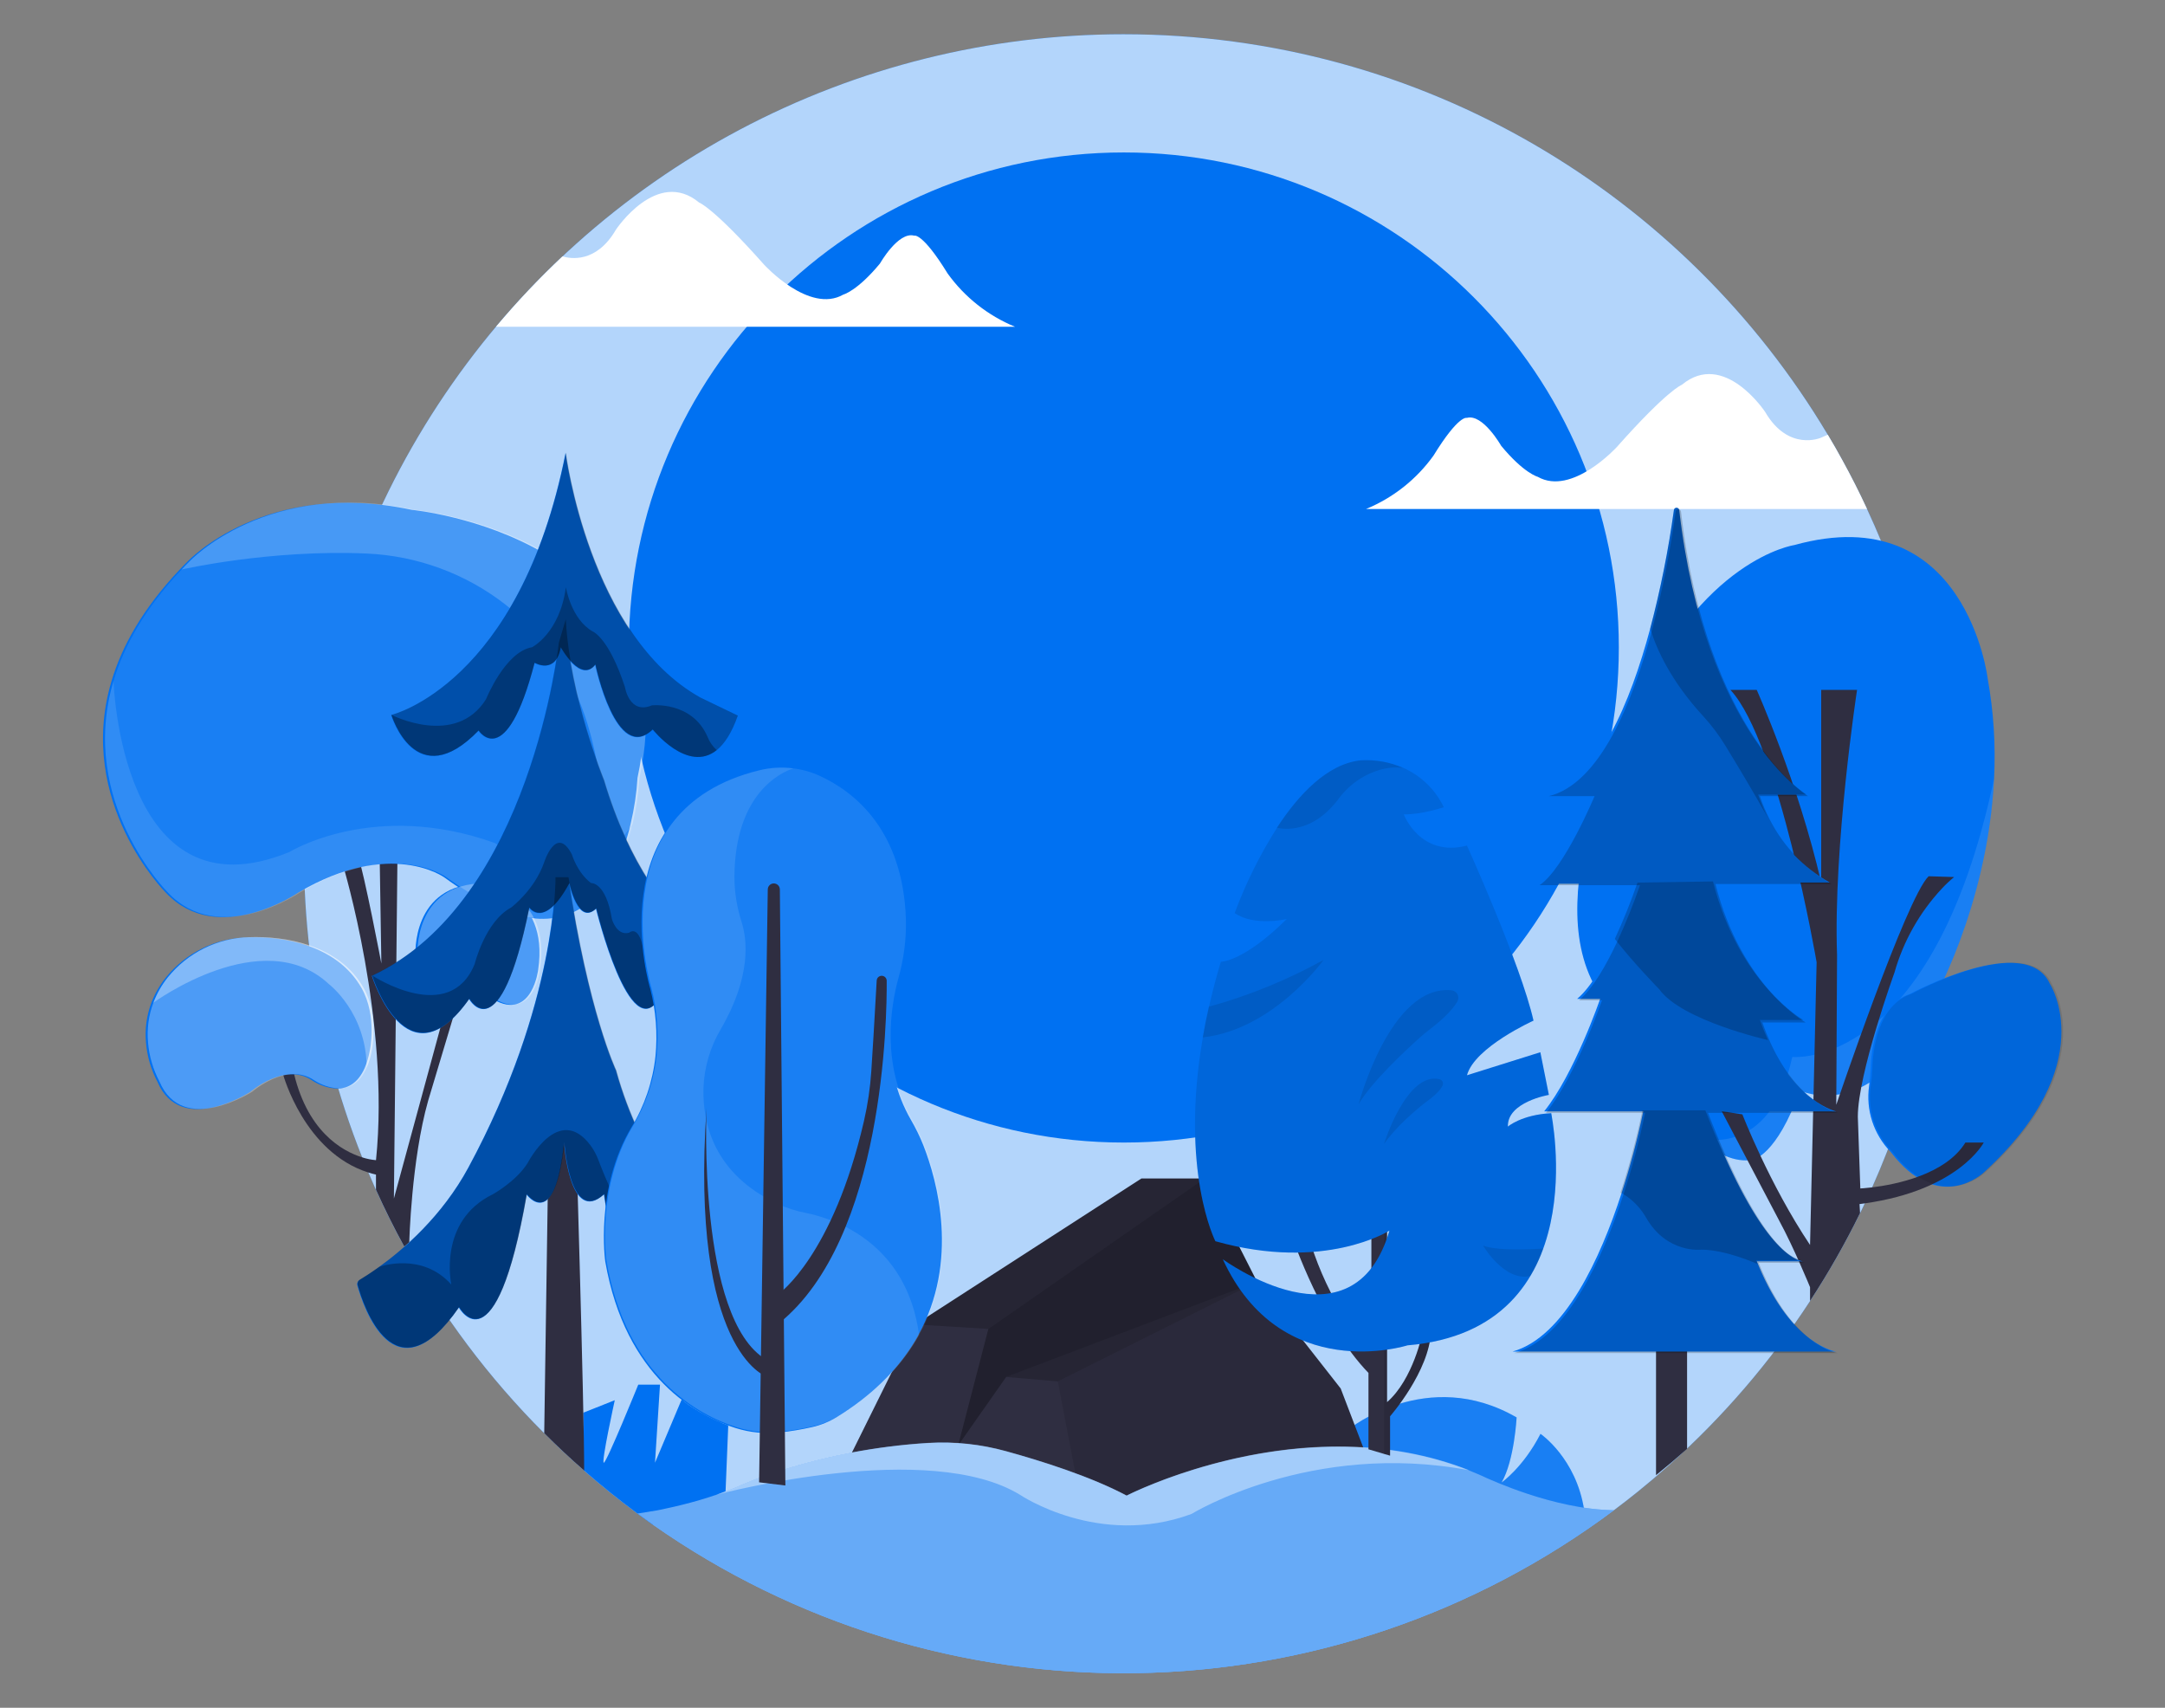 <svg width="866" height="683" viewBox="0 0 866 683" fill="none" xmlns="http://www.w3.org/2000/svg">
<rect x="0" y="0" width="866" height="683" fill="#808080" stroke="none"/>
<g id="Nature 1">
<g id="background">
<path id="Vector" d="M777.14 341.45C777.14 344.517 777.1 347.573 777.02 350.62C777.02 352.2 776.92 353.77 776.85 355.34C775.172 396.6 765.67 437.166 748.85 474.88C747.85 477.02 746.92 479.16 745.91 481.28C745.3 482.59 744.68 483.88 744.04 485.18C738.109 497.294 731.429 509.026 724.04 520.31C708.137 544.681 689.074 566.837 667.35 586.2C663.303 589.807 659.163 593.317 654.93 596.73C651.85 599.21 648.727 601.633 645.56 604C590.259 645.312 523.328 668.114 454.308 669.153C385.287 670.193 317.7 649.418 261.18 609.79C259.07 608.31 256.98 606.79 254.91 605.27C247.577 599.857 240.49 594.15 233.65 588.15L233.48 588C228.047 583.253 222.78 578.323 217.68 573.21C195.556 551.126 176.699 525.996 161.68 498.58C157.62 491.173 153.847 483.593 150.36 475.84C149.36 473.55 148.36 471.26 147.36 468.95C146.513 466.95 145.687 464.93 144.88 462.89C125.059 413.157 117.719 359.327 123.504 306.103C129.288 252.879 148.019 201.882 178.061 157.568C208.103 113.254 248.541 76.972 295.84 51.893C343.14 26.814 395.863 13.701 449.4 13.7C569.17 13.7 673.94 78 731.1 173.86C733.1 177.193 735.04 180.583 736.92 184.03C740.427 190.41 743.72 196.92 746.8 203.56C748.86 207.97 750.8 212.45 752.68 216.96C768.886 256.461 777.196 298.754 777.14 341.45V341.45Z" fill="#0071F2"/>
<path id="Vector_2" opacity="0.7" d="M777.14 341.45C777.14 344.517 777.1 347.573 777.02 350.62C777.02 352.2 776.92 353.77 776.85 355.34C775.172 396.6 765.67 437.166 748.85 474.88C747.85 477.02 746.92 479.16 745.91 481.28C745.3 482.59 744.68 483.88 744.04 485.18C738.109 497.294 731.429 509.026 724.04 520.31C708.137 544.681 689.074 566.837 667.35 586.2C663.303 589.807 659.163 593.317 654.93 596.73C651.85 599.21 648.727 601.633 645.56 604C590.259 645.312 523.328 668.114 454.308 669.153C385.287 670.193 317.7 649.418 261.18 609.79C259.07 608.31 256.98 606.79 254.91 605.27C247.577 599.857 240.49 594.15 233.65 588.15L233.48 588C228.047 583.253 222.78 578.323 217.68 573.21C195.556 551.126 176.699 525.996 161.68 498.58C157.62 491.173 153.847 483.593 150.36 475.84C149.36 473.55 148.36 471.26 147.36 468.95C146.513 466.95 145.687 464.93 144.88 462.89C125.059 413.157 117.719 359.327 123.504 306.103C129.288 252.879 148.019 201.882 178.061 157.568C208.103 113.254 248.541 76.972 295.84 51.893C343.14 26.814 395.863 13.701 449.4 13.7C569.17 13.7 673.94 78 731.1 173.86C733.1 177.193 735.04 180.583 736.92 184.03C740.427 190.41 743.72 196.92 746.8 203.56C748.86 207.97 750.8 212.45 752.68 216.96C768.886 256.461 777.196 298.754 777.14 341.45V341.45Z" fill="white"/>
<path id="Vector_3" d="M539.65 571.49C539.65 571.49 570.92 546.22 606.65 566.89C606.65 566.89 605.77 584.03 600.65 592.89C600.65 592.89 609.3 586.89 616.2 573.45C616.2 573.45 630.51 583.17 633.69 604.02L570.43 596.95L543.53 583.5L539.65 571.49Z" fill="#0071F2"/>
<path id="Vector_4" opacity="0.1" d="M539.65 571.49C539.65 571.49 570.92 546.22 606.65 566.89C606.65 566.89 605.77 584.03 600.65 592.89C600.65 592.89 609.3 586.89 616.2 573.45C616.2 573.45 630.51 583.17 633.69 604.02L570.43 596.95L543.53 583.5L539.65 571.49Z" fill="white"/>
<path id="Vector_5" d="M449.54 456.95C558.887 456.95 647.53 368.307 647.53 258.96C647.53 149.613 558.887 60.97 449.54 60.97C340.193 60.97 251.55 149.613 251.55 258.96C251.55 368.307 340.193 456.95 449.54 456.95Z" fill="#0071F2"/>
<path id="Vector_6" d="M340.55 581.38L366.17 529.7L456.56 471.34H481.83L502.81 512.62L536.27 555.32L546.24 581.38L448.02 605.5L340.55 581.38Z" fill="#2F2E41"/>
<path id="Vector_7" opacity="0.3" d="M383.25 578.1L395.35 531.48L481.83 471.34L502.81 512.62L402.47 550.7L383.25 578.1Z" fill="black"/>
<path id="Vector_8" opacity="0.1" d="M432.61 602.04L423.11 552.47L502.81 512.62L536.27 555.32L546.24 581.38L448.02 605.5L432.61 602.04Z" fill="black"/>
<path id="Vector_9" opacity="0.2" d="M395.35 531.48L366.17 529.7L456.56 471.34H481.83L395.35 531.48Z" fill="black"/>
<path id="Vector_10" opacity="0.2" d="M402.47 550.7L423.11 552.47L502.81 512.62L402.47 550.7Z" fill="black"/>
<path id="Vector_11" d="M291.3 570.12L290.17 597.88L261.17 609.79C259.06 608.31 256.97 606.79 254.9 605.27C247.513 599.81 240.37 594.053 233.47 588L233.33 565L245.91 560C245.91 560 240.36 585.23 241.54 585C242.72 584.77 255.31 553.77 255.31 553.77H264L262 585L272.67 559.71C272.67 559.71 278.69 565.19 291.3 570.12Z" fill="#0071F2"/>
<path id="Vector_12" d="M645.58 604C589.222 646.103 520.813 668.958 450.465 669.187C380.116 669.416 311.561 647.006 254.93 605.27H254.8H254.92H255.07H255.36C255.461 605.262 255.562 605.245 255.66 605.22L257.08 605.01L257.85 604.89L260.14 604.5L260.64 604.41H260.85L262.11 604.18H262.22C263.69 603.92 265.29 603.6 267 603.18C267.43 603.1 267.86 603 268.3 602.9L269.65 602.6C270.65 602.37 271.65 602.14 272.65 601.88C273.65 601.62 275.02 601.29 276.24 600.95C278.07 600.46 279.95 599.95 281.85 599.34L284.53 598.49L286.11 597.96H286.23C288.23 597.26 290.28 596.51 292.3 595.7C292.84 595.49 293.37 595.28 293.9 595.05C294.43 594.82 295.2 594.5 295.84 594.22C295.84 594.22 327.12 579.79 371.36 577.13C381.849 576.522 392.367 577.647 402.49 580.46C416.01 584.18 436.12 590.46 450.64 598.19C450.64 598.19 492.7 576.54 542.51 578.77L544.19 578.85C548.52 579.09 552.91 579.51 557.32 580.15L558.97 580.4C560.29 580.6 561.62 580.83 562.97 581.07C564.04 581.28 565.12 581.48 566.21 581.71C567.07 581.89 567.94 582.09 568.81 582.29C569.38 582.41 569.94 582.55 570.51 582.69L572.4 583.16L573.8 583.53C574.6 583.74 575.39 583.97 576.18 584.2L578.07 584.76L579.96 585.36L581.53 585.88C582.27 586.12 583.02 586.38 583.76 586.65C584.5 586.92 585.01 587.09 585.63 587.33C586.25 587.57 586.89 587.8 587.51 588.05L587.82 588.17L589.4 588.81L590.69 589.35C592.15 589.96 593.59 590.61 595.04 591.29C595.07 591.18 621.33 603.75 645.58 604Z" fill="#0071F2"/>
<path id="Vector_13" opacity="0.4" d="M645.58 604C589.222 646.103 520.813 668.958 450.465 669.187C380.116 669.416 311.561 647.006 254.93 605.27H255.07H255.36L255.66 605.22L257.08 605.01L257.85 604.89L260.14 604.5L260.64 604.41H260.85L262.11 604.18H262.22C263.69 603.91 265.29 603.6 267 603.18C267.43 603.1 267.86 603 268.3 602.9L269.65 602.6C270.65 602.37 271.65 602.14 272.65 601.88C273.65 601.62 275.02 601.28 276.24 600.95C278.07 600.46 279.95 599.95 281.85 599.34C282.74 599.07 283.63 598.78 284.53 598.49L286.11 597.96H286.23C288.23 597.26 290.28 596.51 292.3 595.7C292.84 595.49 293.37 595.28 293.9 595.05C294.43 594.82 295.2 594.5 295.84 594.22C295.84 594.22 327.12 579.79 371.36 577.13C381.849 576.522 392.367 577.647 402.49 580.46C416.01 584.18 436.12 590.46 450.64 598.19C450.64 598.19 492.7 576.54 542.51 578.77L544.19 578.85C548.52 579.09 552.91 579.51 557.32 580.15L558.97 580.4C560.29 580.6 561.62 580.83 562.97 581.07C564.04 581.28 565.12 581.48 566.21 581.71C567.07 581.89 567.94 582.09 568.81 582.29C569.38 582.41 569.94 582.55 570.51 582.69L572.4 583.16L573.8 583.53C574.6 583.74 575.39 583.97 576.18 584.2L578.07 584.76L579.96 585.36L581.53 585.88C582.27 586.12 583.02 586.38 583.76 586.65C584.5 586.92 585.01 587.09 585.63 587.33C586.25 587.57 586.89 587.8 587.51 588.05L587.82 588.17L589.4 588.81L590.69 589.35C592.15 589.96 593.59 590.61 595.04 591.29C595.07 591.18 621.33 603.75 645.58 604Z" fill="white"/>
<path id="Vector_14" opacity="0.4" d="M587.85 588.06C524.47 576 476.59 605.5 476.59 605.5C439.59 619.16 408.08 597.88 408.08 597.88C371.86 575.62 289.67 596.95 286.27 597.88C289.48 596.77 292.72 595.54 295.88 594.14C295.88 594.14 327.16 579.71 371.4 577.05C381.889 576.442 392.407 577.567 402.53 580.38C416.05 584.1 436.16 590.38 450.68 598.11C450.68 598.08 521.28 561.74 587.85 588.06Z" fill="white"/>
</g>
<path id="cloud2" d="M746.8 203.56H546.43C557.223 199.114 566.555 191.736 573.37 182.26C583.56 165.69 586.75 167.13 586.75 167.13C593.12 165.37 600.45 178.27 600.45 178.27C609.52 189.27 615.09 190.69 615.09 190.69C628.79 198.5 646.76 178.75 646.76 178.75C667.12 155.81 672.76 153.88 672.76 153.88C689.65 139.88 706.06 164.75 706.06 164.75C715.38 180.75 728.32 175.09 728.32 175.09C729.27 174.65 730.2 174.23 731.1 173.86C733.1 177.193 735.04 180.583 736.92 184.03C740.433 190.41 743.727 196.92 746.8 203.56Z" fill="white"/>
<path id="cloud1" d="M406 130.68H198.41C206.714 120.787 215.592 111.39 225 102.54C228.08 103.47 238.51 105.4 246.36 91.87C246.36 91.87 262.79 67.04 279.66 81.01C279.66 81.01 285.3 82.94 305.66 105.87C305.66 105.87 323.66 125.63 337.32 117.82C337.32 117.82 342.9 116.39 351.98 105.4C351.98 105.4 359.3 92.5 365.67 94.25C365.67 94.25 368.86 92.82 379.05 109.38C385.865 118.86 395.202 126.24 406 130.68V130.68Z" fill="white"/>
<g id="tree6">
<path id="Vector_15" d="M182.52 402.65L171.25 440.25C164.54 463.95 163.71 496.81 163.71 496.81L161.71 498.58C157.65 491.173 153.877 483.593 150.39 475.84V469.77C149.39 469.53 148.39 469.26 147.39 468.95C121.7 460.88 113.25 429.74 113.25 429.74L117.08 427.1C122.35 452.42 136.89 460.39 144.91 462.89C146.692 463.466 148.534 463.838 150.4 464C156.1 408.38 137.21 346.06 137.21 346.06L142.84 340.79C145.84 349.9 152.55 385.37 152.55 385.37L151.84 340.79H159L157.56 479.34L177.46 406.22L182.52 402.65Z" fill="#2F2E41"/>
<path id="Vector_16" d="M147.88 420.38C147.465 422.694 146.794 424.954 145.88 427.12C143.03 433.58 138.73 435.4 134.75 435.38C131.201 435.182 127.768 434.046 124.8 432.09C113.97 424.65 100.11 436.68 100.11 436.68C100.11 436.68 72.3 454.68 62.96 432.61C60.406 427.766 58.855 422.457 58.4 417C57.908 411.593 58.643 406.144 60.55 401.06C61.934 397.429 63.874 394.035 66.3 391C70.24 386.111 75.197 382.137 80.826 379.355C86.455 376.573 92.623 375.05 98.9 374.89C112.9 374.38 134.73 377.72 144.64 395.2C151 406.48 147.88 420.38 147.88 420.38Z" fill="#0071F2"/>
<path id="Vector_17" d="M255 311.07C254.613 317.298 253.69 323.481 252.24 329.55V329.55C252.113 330.117 251.973 330.697 251.82 331.29C245.7 355.23 228.07 387.53 177.77 350.94C177.77 350.94 156.33 335.21 119.36 356.94C119.36 356.94 87.01 379.15 66.26 356.94C66.26 356.94 30.17 320.86 44.61 272.39C48.78 258.39 57.15 243.39 71.84 227.85C72.84 226.8 73.84 225.73 74.94 224.67C74.94 224.67 105.84 191.36 164.73 203.91C164.72 203.9 275.76 214.52 255 311.07Z" fill="#0071F2"/>
<path id="Vector_18" d="M166.19 382.25C166.19 382.25 164.26 353.38 193.14 353.32C193.14 353.32 219.84 356.82 215.26 387.84C215.26 387.84 212.95 407.24 198.72 400.44L166.19 382.25Z" fill="#0071F2"/>
<path id="Vector_19" opacity="0.3" d="M148.69 420.296C148.275 422.61 147.604 424.871 146.69 427.036C143.84 433.496 139.54 435.316 135.56 435.296C132.011 435.098 128.578 433.963 125.61 432.006C114.78 424.566 100.92 436.596 100.92 436.596C100.92 436.596 73.11 454.596 63.77 432.526C61.216 427.683 59.665 422.373 59.21 416.916C58.718 411.509 59.453 406.06 61.36 400.976C62.744 397.346 64.684 393.952 67.11 390.916C71.05 386.027 76.007 382.054 81.636 379.272C87.266 376.49 93.433 374.966 99.71 374.806C113.71 374.296 135.54 377.636 145.45 395.116C151.81 406.396 148.69 420.296 148.69 420.296Z" fill="white"/>
<path id="Vector_20" opacity="0.3" d="M148.69 420.296C148.275 422.61 147.604 424.871 146.69 427.036C146.54 404.876 131.55 393.586 131.55 393.586C105.17 368.916 61.36 401.016 61.36 401.016C62.741 397.372 64.681 393.964 67.11 390.916C71.05 386.027 76.007 382.054 81.636 379.272C87.266 376.49 93.433 374.966 99.71 374.806C113.71 374.296 135.54 377.636 145.45 395.116C151.81 406.396 148.69 420.296 148.69 420.296Z" fill="white"/>
<path id="Vector_21" opacity="0.1" d="M255.81 310.986C255.423 317.214 254.5 323.397 253.05 329.466V329.466C252.924 330.033 252.784 330.613 252.63 331.206C246.51 355.146 228.88 387.446 178.58 350.856C178.58 350.856 157.14 335.126 120.17 356.856C120.17 356.856 87.82 379.066 67.07 356.856C67.07 356.856 30.98 320.776 45.42 272.306C49.59 258.306 57.96 243.306 72.65 227.766C73.65 226.716 74.65 225.646 75.75 224.586C75.75 224.586 106.65 191.276 165.54 203.826C165.53 203.816 276.57 214.436 255.81 310.986Z" fill="white"/>
<path id="Vector_22" opacity="0.1" d="M252.62 331.206C246.5 355.146 228.87 387.446 178.57 350.856C178.57 350.856 157.13 335.126 120.16 356.856C120.16 356.856 87.81 379.066 67.06 356.856C67.06 356.856 30.97 320.776 45.41 272.306C45.41 272.306 48.23 368.536 115.82 340.726C115.82 340.726 149.61 319.836 197.88 337.136C197.88 337.136 233.88 361.186 252.37 330.546L252.62 331.206Z" fill="white"/>
<path id="Vector_23" opacity="0.2" d="M255.81 310.986C255.423 317.214 254.5 323.397 253.05 329.466V329.466C246.97 338.986 242.37 341.356 242.37 341.356C242.13 321.046 239.24 303.456 234.98 289.446C223.1 250.336 187.56 223.216 146.73 221.386C108.13 219.656 72.65 227.766 72.65 227.766C73.65 226.716 74.65 225.646 75.75 224.586C75.75 224.586 106.65 191.276 165.54 203.826C165.53 203.816 276.57 214.436 255.81 310.986Z" fill="white"/>
<path id="Vector_24" opacity="0.3" d="M167 382.166C167 382.166 165.07 353.296 193.95 353.236C193.95 353.236 220.65 356.736 216.07 387.756C216.07 387.756 213.76 407.156 199.53 400.356L167 382.166Z" fill="white"/>
</g>
<g id="tree5">
<path id="Vector_25" d="M233.66 588.15L233.49 588C228.057 583.253 222.79 578.323 217.69 573.21L219.62 443.14L230 440.25C230 440.25 233.75 564.56 233.66 588.15Z" fill="#2F2E41"/>
<path id="Vector_26" d="M309 513.22C293.28 566.29 267.21 522.87 267.21 522.87C250.87 544.55 241.56 477.71 241.56 477.71C227.71 490.22 225.61 457 225.61 457C221.86 493.19 210.61 477.76 210.61 477.76C198.11 549.32 183.52 522.92 183.52 522.92C157.67 560.29 145.23 522.4 142.93 514.17C142.815 513.751 142.839 513.305 143 512.901C143.16 512.497 143.448 512.156 143.82 511.93C145.32 511.03 148.04 509.34 151.5 506.84C161.24 499.84 176.8 486.47 187.32 466.99C223.04 400.87 222.05 350.99 222.05 350.99H227.26C235.26 404.83 246.36 428.1 246.36 428.1C256.52 464.78 276.91 487.8 291.71 500.38C296.936 504.93 302.6 508.949 308.62 512.38C308.765 512.46 308.881 512.585 308.95 512.737C309.018 512.888 309.036 513.058 309 513.22Z" fill="#0071F2"/>
<path id="Vector_27" d="M303.64 390.27C302.54 393.764 301.179 397.17 299.57 400.46C284.57 430.39 263.73 399.22 263.73 399.22C251.92 419.02 238.38 363.44 238.38 363.44C231.08 370.39 227.62 353.32 227.62 353.32C217.56 372.03 211.62 363.1 211.62 363.1C199.81 421.45 187.62 399.57 187.62 399.57C162.75 434.79 148.87 390.77 148.73 390.28C212.28 360.84 223.4 257.18 223.4 257.18L226.17 247.8C227.88 279.06 241.51 312.05 241.51 312.05C261.75 379.77 303.64 390.27 303.64 390.27Z" fill="#0071F2"/>
<path id="Vector_28" d="M295 286.34C292.54 293.34 289.63 297.69 286.56 300.15C274.9 309.54 260.96 291.9 260.96 291.9C246.37 305.79 238.04 265.9 238.04 265.9C232.13 273.54 224.18 259.01 224.18 259.01C222.18 270.18 213.72 265.21 213.72 265.21C202.26 309.31 191.32 292.3 191.32 292.3C166.12 318.3 156.42 286.05 156.42 286.05C156.42 286.05 207.82 273.89 226.22 181.15C226.22 181.15 235.61 254.44 280.07 279.15L295 286.34Z" fill="#0071F2"/>
<path id="Vector_29" opacity="0.3" d="M309.142 513.07C293.422 566.14 267.352 522.72 267.352 522.72C251.012 544.4 241.702 477.56 241.702 477.56C227.852 490.07 225.752 456.85 225.752 456.85C222.002 493.04 210.752 477.61 210.752 477.61C198.252 549.17 183.662 522.77 183.662 522.77C157.812 560.14 145.372 522.25 143.072 514.02C142.956 513.601 142.981 513.155 143.141 512.751C143.302 512.347 143.59 512.006 143.962 511.78C145.462 510.88 148.182 509.19 151.642 506.69C161.382 499.69 176.942 486.32 187.462 466.84C223.182 400.72 222.192 350.84 222.192 350.84H227.402C235.402 404.68 246.502 427.95 246.502 427.95C256.662 464.63 277.052 487.65 291.852 500.23C297.077 504.78 302.742 508.799 308.762 512.23C308.907 512.31 309.023 512.435 309.091 512.587C309.16 512.738 309.177 512.908 309.142 513.07Z" fill="black"/>
<path id="Vector_30" opacity="0.3" d="M309.142 513.07C293.422 566.14 267.352 522.72 267.352 522.72C251.012 544.4 241.702 477.56 241.702 477.56C227.852 490.07 225.752 456.85 225.752 456.85C222.002 493.04 210.752 477.61 210.752 477.61C198.252 549.17 183.662 522.77 183.662 522.77C157.812 560.14 145.372 522.25 143.072 514.02C142.956 513.601 142.981 513.155 143.141 512.751C143.302 512.347 143.59 512.006 143.962 511.78C145.462 510.88 148.182 509.19 151.642 506.69C152.132 506.51 168.772 500.63 180.522 513.74C180.522 513.74 174.962 488.39 197.182 477.61C197.182 477.61 206.562 472.4 211.072 465.11C211.072 465.11 223.472 440.94 236.262 458.16C237.569 459.952 238.619 461.917 239.382 464C241.692 470.11 248.382 486.63 256.152 496.33C257.714 498.26 259.755 499.746 262.072 500.64C266.108 502.305 269.528 505.18 271.862 508.87C271.862 508.87 283.132 502.04 291.862 500.23C297.087 504.78 302.752 508.799 308.772 512.23C308.915 512.312 309.029 512.438 309.096 512.589C309.162 512.74 309.178 512.909 309.142 513.07V513.07Z" fill="black"/>
<path id="Vector_31" opacity="0.3" d="M303.782 390.12C302.681 393.614 301.321 397.02 299.712 400.31C284.712 430.24 263.872 399.07 263.872 399.07C252.062 418.87 238.522 363.29 238.522 363.29C231.222 370.24 227.762 353.17 227.762 353.17C217.702 371.88 211.762 362.95 211.762 362.95C199.952 421.3 187.762 399.42 187.762 399.42C162.892 434.64 149.012 390.62 148.872 390.13C212.422 360.69 223.542 257.03 223.542 257.03L226.312 247.65C228.022 278.91 241.652 311.9 241.652 311.9C261.892 379.62 303.782 390.12 303.782 390.12Z" fill="black"/>
<path id="Vector_32" opacity="0.3" d="M299.712 400.31C284.712 430.24 263.872 399.07 263.872 399.07C252.062 418.87 238.522 363.29 238.522 363.29C231.222 370.24 227.762 353.17 227.762 353.17C217.702 371.88 211.762 362.95 211.762 362.95C199.952 421.3 187.762 399.42 187.762 399.42C162.892 434.64 149.012 390.62 148.872 390.13C149.452 390.51 179.872 410.28 189.872 385.53C189.872 385.53 194.042 368.53 204.462 362.95C204.462 362.95 213.832 355.95 217.652 344.89C217.652 344.89 222.522 329.6 228.772 341.76C228.772 341.76 230.852 348.96 236.412 353.17C236.412 353.17 242.322 352.63 244.752 367.52C244.752 367.52 246.602 374.43 251.682 373.02C251.682 373.02 256.732 368.28 258.132 385.73C258.132 385.73 261.772 398.61 273.232 397.97C273.252 397.97 290.732 391.48 299.712 400.31Z" fill="black"/>
<path id="Vector_33" opacity="0.3" d="M295.142 286.19C292.682 293.19 289.772 297.54 286.702 300C275.042 309.39 261.102 291.75 261.102 291.75C246.512 305.64 238.182 265.75 238.182 265.75C232.272 273.39 224.322 258.86 224.322 258.86C222.322 270.03 213.862 265.06 213.862 265.06C202.402 309.16 191.462 292.15 191.462 292.15C166.262 318.15 156.562 285.9 156.562 285.9C156.562 285.9 207.962 273.74 226.362 181C226.362 181 235.752 254.29 280.212 279L295.142 286.19Z" fill="black"/>
<path id="Vector_34" opacity="0.3" d="M286.692 300C275.032 309.39 261.092 291.75 261.092 291.75C246.502 305.64 238.172 265.75 238.172 265.75C232.262 273.39 224.312 258.86 224.312 258.86C222.312 270.03 213.852 265.06 213.852 265.06C202.392 309.16 191.452 292.15 191.452 292.15C166.252 318.15 156.552 285.9 156.552 285.9C156.552 285.9 182.252 299.09 194.412 279.64C194.412 279.64 202.052 260.64 212.812 258.86C212.812 258.86 223.892 253.25 226.352 234.86C226.352 234.86 228.442 247.71 237.132 252.57C237.132 252.57 243.512 255.01 249.982 274.8C249.982 274.8 251.712 285.92 260.752 282.1C260.752 282.1 276.752 280.36 282.982 294.6C283.777 296.666 285.048 298.516 286.692 300V300Z" fill="black"/>
</g>
<g id="tree4">
<path id="Vector_35" d="M367.18 534.22V534.28C366.36 535.75 365.46 537.28 364.51 538.69C358.02 548.64 348.51 558.24 334.78 566.69C331.696 568.595 328.316 569.974 324.78 570.77C320.584 571.721 316.337 572.429 312.06 572.89C306.091 573.54 300.051 572.951 294.32 571.16C279.08 566.37 250.22 551.22 242.1 504.51C242.1 504.51 237.91 475.4 252.49 451C257.792 442.316 261.104 432.566 262.19 422.45C263.079 413.38 262.368 404.224 260.09 395.4C260.09 395.4 238.3 324.25 303.28 308.4C307.731 307.312 312.344 307.051 316.89 307.63C320.587 308.089 324.191 309.122 327.57 310.69C341.29 317.03 360.76 332.3 361.91 368.05C362.09 375.979 361.079 383.891 358.91 391.52C355.82 402.8 351.91 426.2 364.36 447.87C366.281 451.16 367.953 454.59 369.36 458.13C374.89 472.28 383.83 504.35 367.18 534.22Z" fill="#0071F2"/>
<path id="Vector_36" opacity="0.1" d="M367.638 533.89V533.95C366.818 535.42 365.918 536.95 364.968 538.36C358.478 548.31 348.968 557.91 335.238 566.36C332.154 568.264 328.775 569.643 325.238 570.44C321.043 571.391 316.795 572.099 312.518 572.56C306.549 573.209 300.51 572.62 294.778 570.83C279.538 566.04 250.678 550.89 242.558 504.18C242.558 504.18 238.368 475.07 252.948 450.67C258.25 441.986 261.562 432.236 262.648 422.12C263.537 413.05 262.826 403.894 260.548 395.07C260.548 395.07 238.758 323.92 303.738 308.07C308.189 306.982 312.803 306.721 317.348 307.3C321.045 307.759 324.649 308.791 328.028 310.36C341.748 316.7 361.218 331.97 362.368 367.72C362.548 375.649 361.537 383.561 359.368 391.19C356.278 402.47 352.368 425.87 364.818 447.54C366.74 450.83 368.411 454.259 369.818 457.8C375.348 471.95 384.288 504.02 367.638 533.89Z" fill="white"/>
<path id="Vector_37" opacity="0.1" d="M367.638 533.89V533.95L364.968 538.36C358.478 548.31 348.968 557.91 335.238 566.36C332.154 568.264 328.775 569.643 325.238 570.44C321.043 571.391 316.795 572.099 312.518 572.56C306.549 573.209 300.51 572.62 294.778 570.83C279.538 566.04 250.678 550.89 242.558 504.18C242.558 504.18 238.368 475.07 252.948 450.67C258.25 441.986 261.562 432.236 262.648 422.12C263.537 413.05 262.826 403.894 260.548 395.07C260.548 395.07 238.758 323.92 303.738 308.07C308.189 306.982 312.803 306.721 317.348 307.3C312.698 308.81 294.068 316.98 293.768 350.49C293.762 356.697 294.737 362.867 296.658 368.77C298.888 375.86 300.578 390.53 288.318 411.6C284.053 418.785 281.667 426.929 281.378 435.28C281.028 449.63 285.768 469.49 310.828 481.38C314.515 483.089 318.397 484.342 322.388 485.11C333.218 487.32 362.598 496.59 367.638 533.89Z" fill="white"/>
<path id="Vector_38" d="M303.64 592.84L307.11 355.7C307.118 355.064 307.377 354.457 307.83 354.012C308.283 353.566 308.894 353.317 309.53 353.32V353.32C310.167 353.323 310.777 353.576 311.228 354.025C311.679 354.474 311.935 355.083 311.94 355.72L314.15 594.11L303.64 592.84Z" fill="#2F2E41"/>
<path id="Vector_39" d="M311.6 517.35C311.6 517.35 333.19 502.22 345.6 448.28C347.111 441.703 348.091 435.014 348.53 428.28C348.99 421.28 349.71 409.67 350.68 392.13C350.713 391.622 350.938 391.147 351.31 390.799C351.681 390.452 352.171 390.259 352.68 390.26C353.21 390.26 353.719 390.471 354.094 390.846C354.469 391.221 354.68 391.73 354.68 392.26C354.79 406.57 353.76 495.26 311.68 529.17L311.6 517.35Z" fill="#2F2E41"/>
<path id="Vector_40" d="M306.51 543.79V550.48C306.51 550.48 275.93 540.6 282.62 443.14C282.62 443.14 278.8 527.54 306.51 543.79Z" fill="#2F2E41"/>
</g>
<g id="tree3">
<path id="Vector_41" d="M572.396 532.424C571.776 548.474 556.026 566.424 556.026 566.424V582.164L553.606 581.474L547.386 579.634V549.094C528.866 529.954 517.126 495.374 517.126 495.374L522.126 489.644C524.807 500.421 528.875 510.804 534.226 520.534L548.556 524.684V488.684L553.626 480.434L554.826 478.484V560.774C565.336 551.634 569.016 533.024 569.016 533.024L572.396 532.424Z" fill="#2F2E41"/>
<path id="Vector_42" opacity="0.1" d="M572.396 532.424C571.776 548.474 556.026 566.424 556.026 566.424V582.164L553.606 581.474V480.474L554.806 478.524V560.814C565.316 551.674 568.996 533.064 568.996 533.064L572.396 532.424Z" fill="black"/>
<path id="Vector_43" d="M562.976 538.064C562.976 538.064 512.446 554.194 489.126 503.634C489.126 503.634 541.306 541.854 555.776 492.164C555.776 492.164 529.896 508.724 486.156 496.414C486.156 496.414 471.826 468.364 481.156 414.854C481.822 410.894 482.642 406.801 483.616 402.574C484.916 396.854 486.476 390.864 488.336 384.644C488.336 384.644 497.336 384.784 514.696 367.554C514.696 367.554 501.696 370.634 493.866 365.164C498.317 353.203 504.015 341.743 510.866 330.974C519.506 317.754 531.006 305.444 544.406 304.064C550.177 303.722 555.948 304.75 561.246 307.064C568.379 310.209 574.15 315.803 577.516 322.834C577.516 322.834 568.646 325.834 561.516 325.694C561.516 325.694 567.966 343.004 586.786 338.194C586.786 338.194 608.286 385.654 613.406 408.194C613.406 408.194 589.846 418.784 586.786 430.044L616.136 420.834L619.546 437.894C619.546 437.894 602.816 440.714 603.156 450.574C603.156 450.574 608.556 445.834 620.496 445.204C620.356 445.214 638.996 531.684 562.976 538.064Z" fill="#0071F2"/>
<path id="Vector_44" opacity="0.1" d="M562.976 538.064C562.976 538.064 512.446 554.194 489.126 503.634C489.126 503.634 541.306 541.854 555.776 492.164C555.776 492.164 529.896 508.724 486.156 496.414C486.156 496.414 471.826 468.364 481.156 414.854C481.822 410.894 482.642 406.801 483.616 402.574C484.916 396.854 486.476 390.864 488.336 384.644C488.336 384.644 497.336 384.784 514.696 367.554C514.696 367.554 501.696 370.634 493.866 365.164C498.317 353.203 504.015 341.743 510.866 330.974C519.506 317.754 531.006 305.444 544.406 304.064C550.177 303.722 555.948 304.75 561.246 307.064C568.379 310.209 574.15 315.803 577.516 322.834C577.516 322.834 568.646 325.834 561.516 325.694C561.516 325.694 567.966 343.004 586.786 338.194C586.786 338.194 608.286 385.654 613.406 408.194C613.406 408.194 589.846 418.784 586.786 430.044L616.136 420.834L619.546 437.894C619.546 437.894 602.816 440.714 603.156 450.574C603.156 450.574 608.556 445.834 620.496 445.204C620.356 445.214 638.996 531.684 562.976 538.064Z" fill="black"/>
<path id="Vector_45" opacity="0.1" d="M529.436 383.904C529.436 383.904 509.436 411.774 481.076 414.904C481.742 410.944 482.562 406.851 483.536 402.624C499.523 398.225 514.932 391.941 529.436 383.904V383.904Z" fill="black"/>
<path id="Vector_46" opacity="0.1" d="M561.126 307.094C554.496 306.274 548.516 308.714 544.216 311.334C540.79 313.482 537.801 316.257 535.406 319.514C523.756 335.014 510.746 331.014 510.746 331.014C519.386 317.794 530.886 305.484 544.286 304.104C550.056 303.759 555.827 304.783 561.126 307.094Z" fill="black"/>
<path id="Vector_47" opacity="0.1" d="M543.436 441.634C543.436 441.634 556.146 393.524 580.646 396.064C581.133 396.117 581.601 396.288 582.007 396.562C582.413 396.837 582.746 397.208 582.976 397.641C583.206 398.074 583.326 398.557 583.326 399.048C583.326 399.538 583.206 400.021 582.976 400.454C581.606 402.914 578.536 406.644 571.746 411.814C570.456 412.814 569.196 413.814 567.986 414.904C562.636 419.724 548.636 432.634 543.436 441.634Z" fill="black"/>
<path id="Vector_48" opacity="0.1" d="M553.606 457.474C553.606 457.474 562.606 428.634 575.736 431.594C576.011 431.653 576.269 431.775 576.491 431.949C576.712 432.123 576.891 432.345 577.014 432.599C577.136 432.852 577.199 433.131 577.198 433.412C577.196 433.694 577.131 433.972 577.006 434.224C576.456 435.394 575.126 437.074 572.216 439.394C572.216 439.394 560.806 447.464 553.606 457.474Z" fill="black"/>
<path id="Vector_49" opacity="0.1" d="M593.226 498.144C593.226 498.144 601.676 512.694 612.126 510.344C614.332 506.926 616.067 503.226 617.286 499.344C617.286 499.344 599.376 500.694 593.226 498.144Z" fill="black"/>
</g>
<g id="tree1">
<path id="Vector_50" d="M797.62 311.43C795.12 363.01 772.16 402.38 772.16 402.38C749.55 450.48 719.92 436.13 719.92 436.13C710.69 462.25 701.14 463.83 701.14 463.83C693.96 465.13 686.4 461.38 679.14 455.06C657.63 436.41 638.48 395.36 638.48 395.36C615 355.23 653.68 284.85 653.68 284.85C680 223.5 717.7 218 717.7 218C786.49 198.89 795.09 271.49 795.09 271.49C797.458 284.663 798.307 298.064 797.62 311.43V311.43Z" fill="#0071F2"/>
<path id="Vector_51" opacity="0.1" d="M797.62 311.43C795.12 363.01 772.16 402.38 772.16 402.38C749.55 450.48 719.92 436.13 719.92 436.13C710.69 462.25 701.14 463.83 701.14 463.83C693.96 465.13 686.4 461.38 679.14 455.06C679.14 455.06 707.78 464.36 716.91 422.71C716.89 422.71 772.74 428.59 797.62 311.43Z" fill="white"/>
<path id="Vector_52" d="M756.24 460.66C752.897 457.221 750.384 453.064 748.892 448.506C747.4 443.948 746.968 439.11 747.63 434.36C747.96 432.136 748.17 429.896 748.26 427.65C748.46 420.08 750.4 402.09 763.88 397.59C763.88 397.59 810.38 372.43 819.94 393.45C819.94 393.45 840.94 425.62 793.5 468.94C793.5 468.94 775.61 486.12 756.24 460.66Z" fill="#0071F2"/>
<path id="Vector_53" d="M793.5 456.94C793.5 456.94 783.67 475.94 745.89 481.28L743.81 481.56L744.02 485.18C738.089 497.294 731.409 509.026 724.02 520.31V514.8C724.02 514.8 717.66 499.19 711.61 488.05L688.67 444.41L696.95 445.68C696.95 445.68 707.79 473.68 724.02 497.92L726.65 384.86C726.65 384.86 711.55 296.77 692.18 275.93H702.69C702.69 275.93 719.25 312.87 728.48 353V275.93H742.82C742.82 275.93 733.26 338.35 734.82 381.99L734.51 441.86C734.51 441.86 762.51 359.05 771.45 350.45L776.95 350.62L781.64 350.77C779.919 352.182 778.295 353.709 776.78 355.34C767.854 364.881 761.339 376.419 757.78 388.99C757.78 388.99 743.13 429.45 743.13 446.64L744.13 475.31C744.13 475.31 745.94 475.23 748.83 474.88C758.01 473.76 778.17 469.88 786.17 456.94H793.5Z" fill="#2F2E41"/>
<path id="Vector_54" opacity="0.1" d="M756.911 460.588C753.569 457.149 751.056 452.992 749.563 448.434C748.071 443.876 747.64 439.038 748.301 434.288C748.631 432.064 748.841 429.824 748.931 427.578C749.131 420.008 751.071 402.018 764.551 397.518C764.551 397.518 811.051 372.358 820.611 393.378C820.611 393.378 841.611 425.548 794.171 468.868C794.171 468.868 776.281 486.048 756.911 460.588Z" fill="black"/>
</g>
<g id="tree2">
<path id="Vector_55" d="M674.83 535.77V579.46C670.783 583.067 666.643 586.577 662.41 589.99V535.77H674.83Z" fill="#2F2E41"/>
<path id="Vector_56" d="M734.42 540.55H605C625.93 534.71 640.26 502.86 648.56 477.41C652.094 466.607 655.016 455.613 657.31 444.48H617.66C629.78 429.48 640.06 399.48 640.06 399.48H630.88C636.43 394.81 641.88 385.19 646.19 375.96C649.59 368.611 652.617 361.095 655.26 353.44H615.09C625 346.82 637.09 317.83 637.09 317.83H618.73C639.12 312.94 652.26 280.57 660.07 251.45C664.196 235.841 667.365 219.995 669.56 204C669.592 203.743 669.718 203.507 669.914 203.337C670.109 203.167 670.361 203.076 670.62 203.08C670.882 203.081 671.135 203.178 671.331 203.353C671.526 203.528 671.651 203.769 671.68 204.03C682.05 293.39 722.52 317.83 722.52 317.83H703.22C704.302 321.077 705.64 324.234 707.22 327.27V327.27C712.757 338.06 721.334 346.991 731.89 352.96H685.45C695.84 394.01 721.56 408.35 721.56 408.35H704.24C705.24 411.27 706.32 413.94 707.44 416.41C718.5 440.8 734.44 444.49 734.44 444.49H682.48C702.39 496.05 716.13 503.56 721.05 504.44H702.73C702.94 504.97 703.16 505.49 703.37 506.01C716.73 538.25 734.42 540.55 734.42 540.55Z" fill="#0071F2"/>
<path id="Vector_57" opacity="0.2" d="M735.15 541.14H605.73C626.66 535.3 640.99 503.45 649.29 478C652.824 467.197 655.746 456.203 658.04 445.07H618.39C630.51 430.07 640.79 400.07 640.79 400.07H631.61C637.16 395.4 642.61 385.78 646.92 376.55C650.32 369.201 653.347 361.685 655.99 354.03H615.82C625.73 347.41 637.82 318.42 637.82 318.42H619.46C639.85 313.53 652.99 281.16 660.8 252.04C664.926 236.432 668.095 220.585 670.29 204.59C670.322 204.333 670.448 204.097 670.644 203.927C670.839 203.757 671.091 203.666 671.35 203.67C671.612 203.671 671.865 203.768 672.061 203.943C672.256 204.119 672.381 204.36 672.41 204.62C682.78 293.98 723.25 318.42 723.25 318.42H703.95C705.032 321.668 706.37 324.824 707.95 327.86V327.86C713.487 338.65 722.064 347.581 732.62 353.55H686.18C696.57 394.6 722.29 408.94 722.29 408.94H704.97C705.97 411.86 707.05 414.53 708.17 417C719.23 441.39 735.17 445.08 735.17 445.08H683.21C703.12 496.64 716.86 504.15 721.78 505.03H703.46C703.67 505.56 703.89 506.08 704.1 506.6C717.46 538.84 735.15 541.14 735.15 541.14Z" fill="black"/>
<path id="Vector_58" opacity="0.2" d="M703.25 317.78C704.332 321.027 705.67 324.184 707.25 327.22C700.87 315.88 694.35 305.08 690.15 298.22C687.604 294.043 684.661 290.121 681.36 286.51C668.45 272.51 662.67 259.8 660.09 251.37C664.216 235.761 667.385 219.915 669.58 203.92C669.612 203.663 669.738 203.427 669.934 203.257C670.129 203.087 670.381 202.996 670.64 203C670.902 203.001 671.155 203.098 671.351 203.273C671.546 203.448 671.671 203.689 671.7 203.95C682.07 293.31 722.54 317.75 722.54 317.75L703.25 317.78Z" fill="black"/>
<path id="Vector_59" opacity="0.2" d="M703.97 407.91C704.97 410.83 706.05 413.5 707.17 415.97C707.17 415.97 672.61 408.17 663.69 395.64C663.69 395.64 653.36 385.08 645.93 375.5C649.33 368.151 652.357 360.635 655 352.98L685.19 352.52C695.58 393.57 721.3 407.91 721.3 407.91H703.97Z" fill="black"/>
<path id="Vector_60" opacity="0.2" d="M702.46 504C702.67 504.53 702.89 505.05 703.1 505.57C702.71 505.4 690.25 499.79 680.53 499.79C680.53 499.79 666.86 501.47 658.53 487.15C656.642 483.797 654.053 480.891 650.94 478.63C650.082 478.015 649.176 477.47 648.23 477C651.764 466.197 654.686 455.203 656.98 444.07H682.14C702.05 495.63 715.79 503.14 720.71 504.02L702.46 504Z" fill="black"/>
</g>
</g>
</svg>
